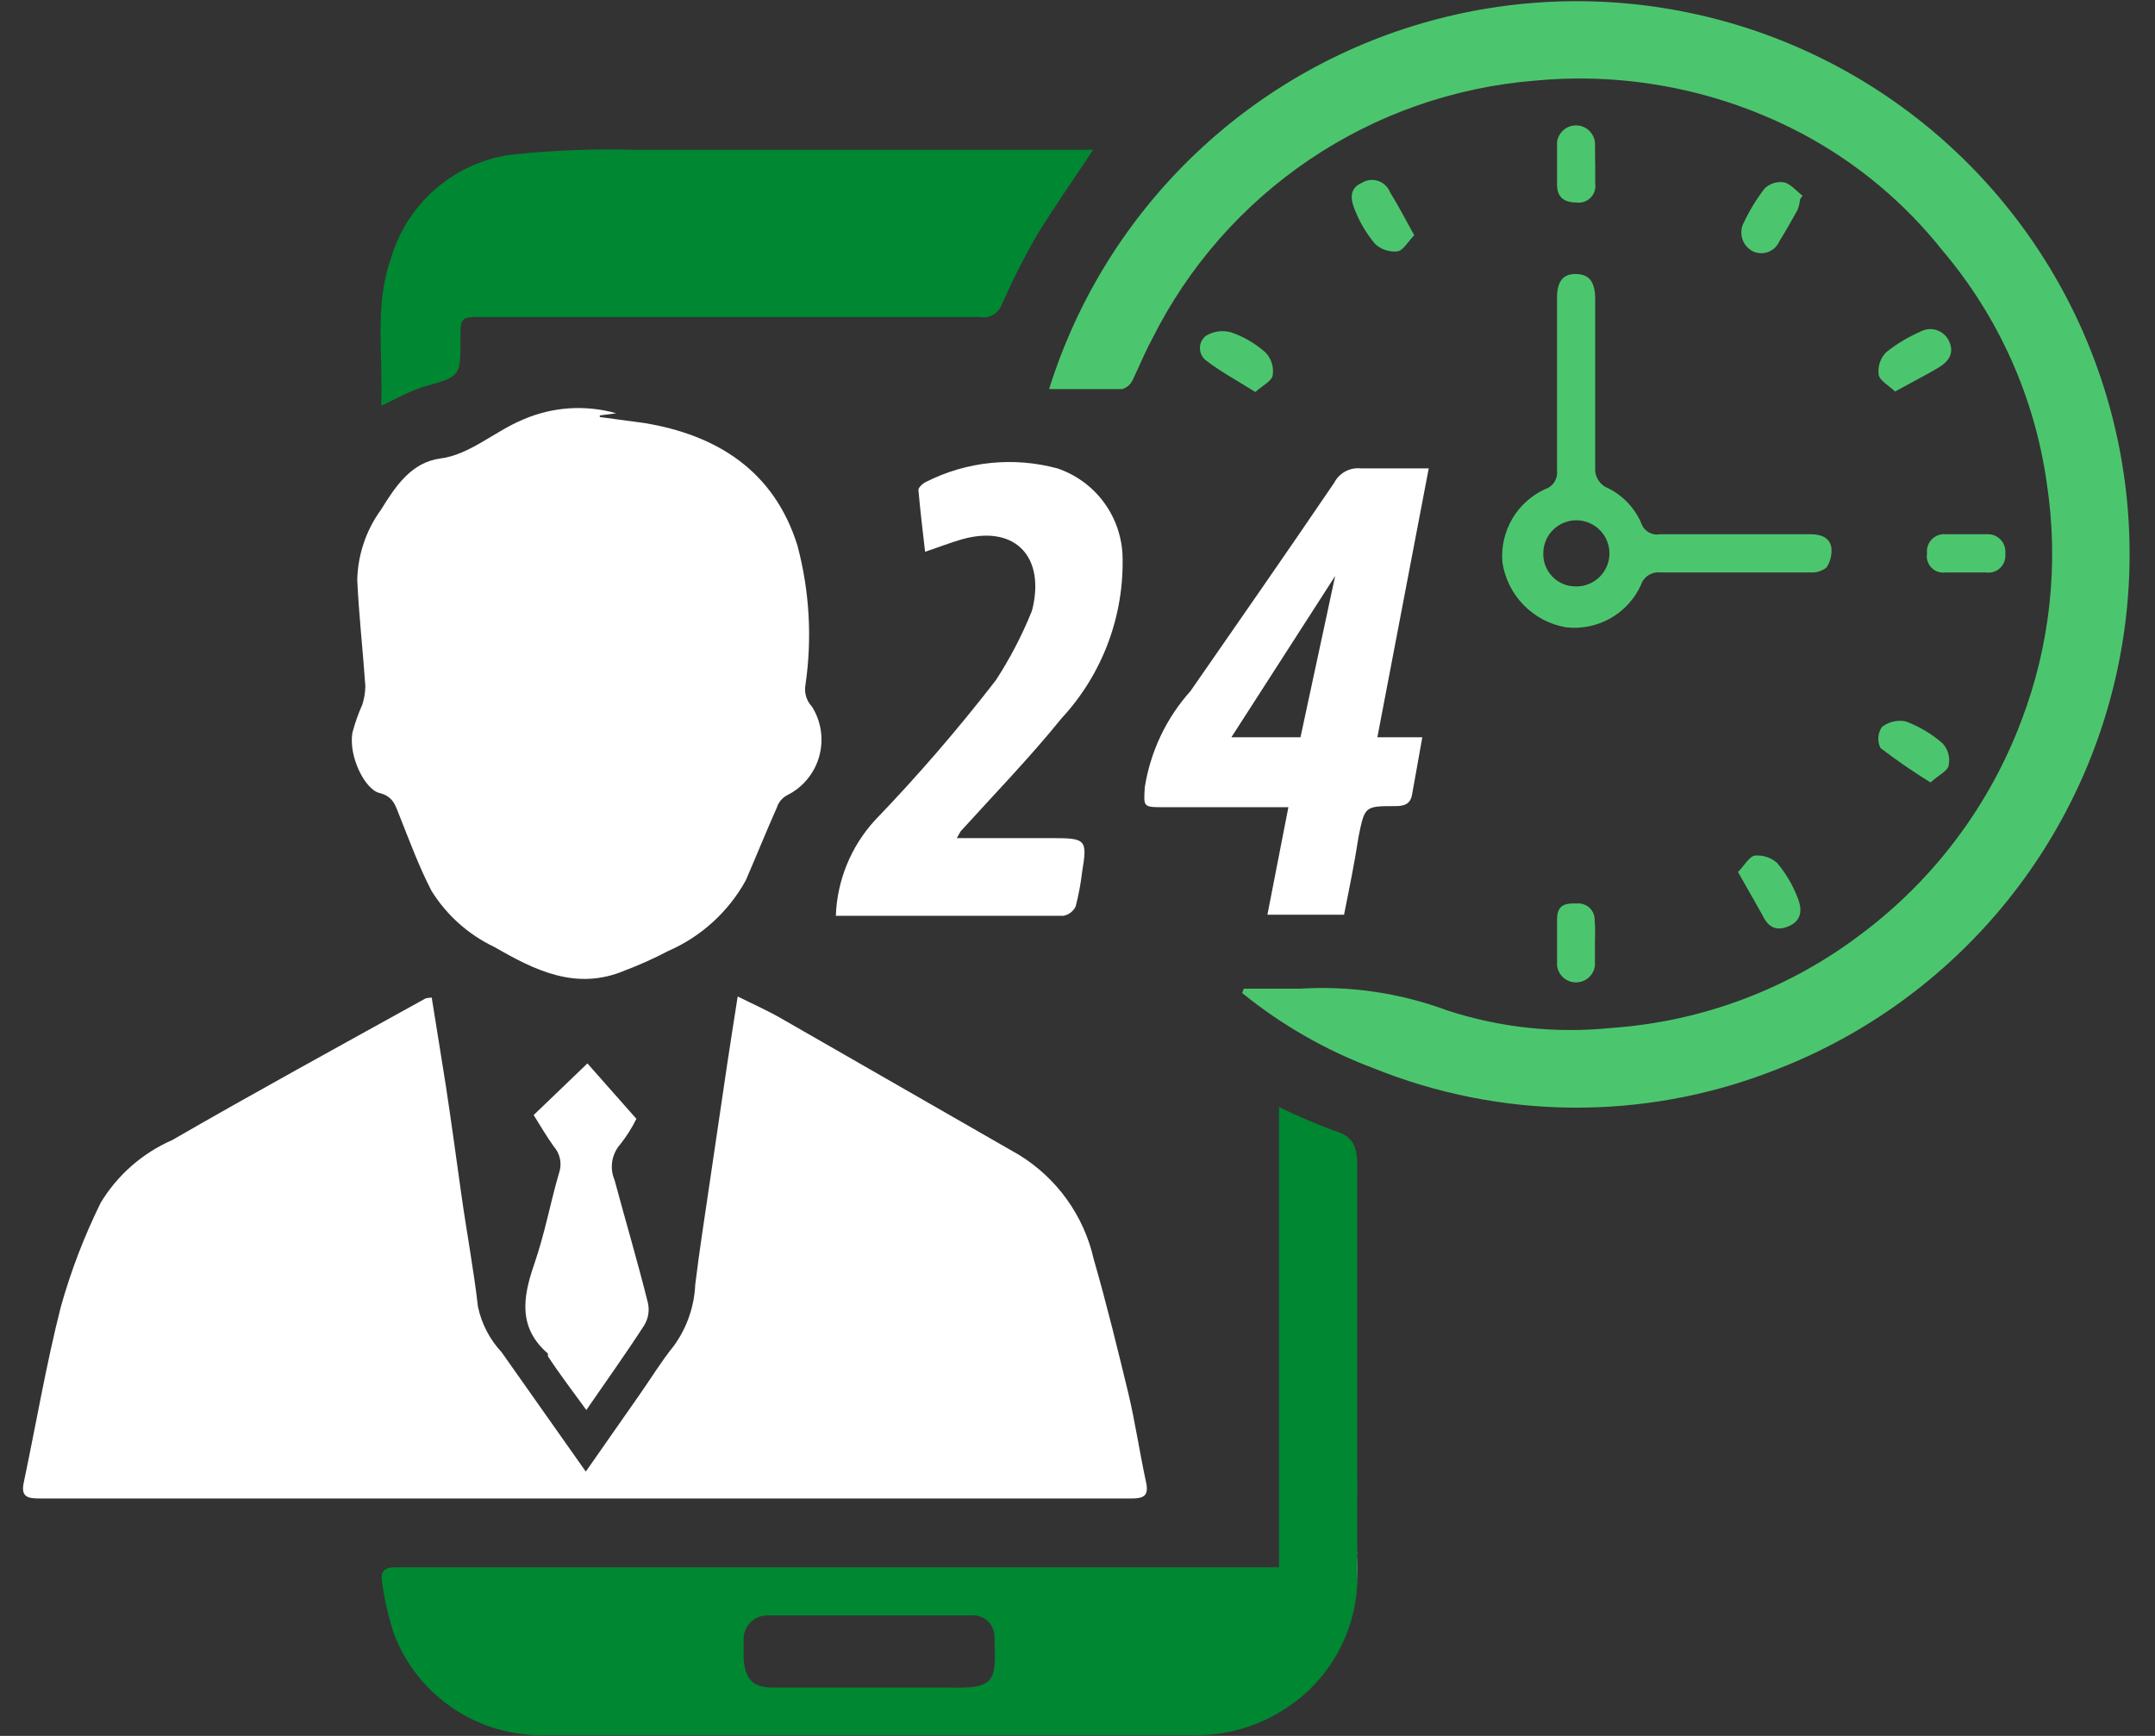 <svg width="72" height="58" viewBox="0 0 72 58" fill="none" xmlns="http://www.w3.org/2000/svg">
<rect x="0" y="0" width="72" height="58" fill="#333333" stroke="none"/>
<g clip-path="url(#clip0_2198_1001)">
<path d="M14.424 33.33C14.585 34.345 14.747 35.325 14.9 36.304C15.08 37.49 15.241 38.676 15.412 39.898C15.583 41.119 15.825 42.404 15.969 43.662C16.09 44.23 16.363 44.755 16.759 45.18L19.572 49.169L21.368 46.599C21.746 46.06 22.096 45.485 22.509 44.973C22.945 44.376 23.195 43.664 23.228 42.925C23.363 41.802 23.542 40.688 23.704 39.565L24.297 35.549C24.405 34.822 24.522 34.103 24.647 33.294C25.169 33.555 25.636 33.761 26.076 34.013L34.045 38.586C34.672 38.971 35.217 39.477 35.646 40.076C36.075 40.675 36.38 41.353 36.542 42.072C36.973 43.563 37.342 45.081 37.701 46.563C37.935 47.552 38.078 48.549 38.294 49.537C38.384 49.977 38.213 50.067 37.809 50.067H1.325C0.93 50.067 0.687 50.022 0.795 49.528C1.208 47.57 1.541 45.593 2.035 43.653C2.371 42.459 2.816 41.298 3.365 40.185C3.926 39.257 4.761 38.526 5.754 38.092C8.539 36.484 11.369 34.938 14.19 33.375C14.235 33.339 14.298 33.348 14.424 33.33Z" fill="white"/>
<path d="M20.588 13.808L20.04 13.88V13.934L21.513 14.132C23.939 14.527 25.861 15.722 26.643 18.228C27.046 19.742 27.138 21.323 26.912 22.873C26.887 23.004 26.894 23.139 26.931 23.267C26.969 23.395 27.036 23.513 27.128 23.61C27.282 23.855 27.384 24.131 27.425 24.418C27.467 24.705 27.447 24.998 27.369 25.278C27.29 25.557 27.154 25.817 26.968 26.04C26.783 26.264 26.552 26.445 26.292 26.574C26.135 26.659 26.016 26.8 25.96 26.97C25.601 27.778 25.268 28.605 24.918 29.413C24.337 30.466 23.424 31.297 22.322 31.776C21.856 32.021 21.376 32.237 20.884 32.423C19.258 33.115 17.874 32.423 16.518 31.641C15.652 31.23 14.922 30.578 14.416 29.764C14.002 28.964 13.688 28.111 13.355 27.275C13.212 26.925 13.149 26.61 12.673 26.494C12.197 26.377 11.64 25.281 11.774 24.481C11.86 24.158 11.971 23.843 12.107 23.538C12.171 23.337 12.204 23.128 12.206 22.918C12.125 21.741 11.99 20.555 11.936 19.378C11.955 18.535 12.231 17.716 12.727 17.034C13.221 16.234 13.751 15.443 14.721 15.318C15.691 15.192 16.518 14.419 17.461 14.024C18.447 13.592 19.552 13.516 20.588 13.808Z" fill="white"/>
<path d="M41.555 33.034C42.175 33.034 42.804 33.034 43.433 33.034C45.107 32.929 46.784 33.177 48.356 33.761C50.125 34.338 51.995 34.537 53.845 34.345C56.885 34.132 59.796 33.033 62.218 31.183C64.63 29.368 66.475 26.903 67.537 24.077C68.497 21.562 68.791 18.842 68.39 16.18C67.991 13.296 66.779 10.585 64.895 8.364C63.63 6.771 62.053 5.453 60.26 4.492C57.506 3.024 54.382 2.399 51.276 2.695C48.582 2.912 45.989 3.82 43.75 5.333C41.51 6.845 39.699 8.911 38.492 11.329C38.249 11.778 38.069 12.227 37.836 12.712C37.802 12.781 37.754 12.842 37.695 12.892C37.636 12.941 37.568 12.978 37.494 13C36.686 13 35.886 13 35.051 13C35.986 10.008 37.667 7.303 39.937 5.14C42.206 2.977 44.988 1.428 48.021 0.637C51.055 -0.154 54.239 -0.159 57.276 0.621C60.312 1.4 63.099 2.94 65.376 5.095C67.653 7.249 69.344 9.948 70.29 12.937C71.236 15.925 71.406 19.105 70.784 22.178C70.161 25.25 68.767 28.113 66.733 30.498C64.698 32.883 62.09 34.711 59.154 35.81C54.879 37.448 50.141 37.406 45.894 35.693C44.304 35.097 42.82 34.248 41.501 33.178L41.555 33.034Z" fill="#4CC66E"/>
<path d="M45.346 51.828V52.843C45.362 52.544 45.362 52.244 45.346 51.945C45.355 51.907 45.355 51.867 45.346 51.828Z" fill="white"/>
<path d="M45.346 38.963C45.346 38.361 45.247 37.975 44.6 37.786C43.964 37.554 43.34 37.287 42.732 36.987V52.367H13.615C13.453 52.367 13.301 52.367 13.148 52.367C12.86 52.367 12.699 52.529 12.761 52.834C12.841 53.426 12.973 54.009 13.157 54.577C13.544 55.603 14.243 56.482 15.155 57.091C16.066 57.7 17.146 58.008 18.242 57.973H39.803C40.82 58.006 41.827 57.751 42.705 57.236C43.471 56.798 44.114 56.175 44.576 55.423C45.038 54.671 45.303 53.814 45.346 52.933C45.35 52.9 45.35 52.867 45.346 52.834V49.861C45.356 49.75 45.356 49.639 45.346 49.528C45.346 46.016 45.346 42.485 45.346 38.963ZM31.735 56.383C30.837 56.383 29.939 56.383 29.04 56.383H25.797C25.141 56.383 24.899 56.086 24.845 55.431C24.845 55.224 24.845 55.017 24.845 54.82C24.837 54.708 24.853 54.595 24.892 54.49C24.931 54.384 24.992 54.288 25.072 54.208C25.151 54.129 25.246 54.066 25.351 54.026C25.456 53.986 25.568 53.969 25.68 53.975C27.926 53.975 30.172 53.975 32.427 53.975C32.531 53.963 32.635 53.974 32.734 54.007C32.833 54.039 32.923 54.093 32.999 54.164C33.075 54.235 33.135 54.321 33.174 54.417C33.213 54.514 33.231 54.617 33.227 54.721C33.281 56.158 33.263 56.428 31.753 56.383H31.735Z" fill="#008732"/>
<path d="M12.735 13.557C12.807 11.832 12.502 10.197 13.059 8.643C13.319 7.747 13.831 6.944 14.533 6.329C15.235 5.715 16.098 5.314 17.02 5.175C18.416 5.023 19.821 4.966 21.225 5.004C26.112 5.004 30.99 5.004 35.878 5.004H36.525C35.869 5.992 35.213 6.927 34.62 7.897C34.196 8.636 33.812 9.398 33.47 10.179C33.416 10.322 33.313 10.441 33.181 10.517C33.048 10.592 32.893 10.619 32.742 10.592H16.131C15.385 10.592 15.385 10.592 15.385 11.347C15.385 12.578 15.385 12.578 14.164 12.919C13.936 12.994 13.714 13.084 13.499 13.188L12.735 13.557Z" fill="#008732"/>
<path d="M44.905 30.563H42.345L43.046 26.97H38.787C38.185 26.97 38.212 26.925 38.248 26.305C38.437 25.108 38.967 23.991 39.776 23.089C41.384 20.771 42.992 18.462 44.573 16.135C44.656 15.973 44.786 15.839 44.947 15.752C45.107 15.666 45.29 15.63 45.471 15.65C46.181 15.65 46.909 15.65 47.735 15.65L46.019 24.634H47.52C47.403 25.317 47.286 25.927 47.178 26.547C47.124 26.871 46.909 26.934 46.621 26.934C45.597 26.934 45.597 26.934 45.39 27.958C45.256 28.829 45.085 29.665 44.905 30.563ZM43.45 24.634L44.609 19.244L41.141 24.634H43.45Z" fill="white"/>
<path d="M31.968 28.003H35.176C36.281 28.003 36.335 28.057 36.155 29.126C36.11 29.517 36.038 29.904 35.939 30.285C35.901 30.365 35.844 30.435 35.774 30.489C35.704 30.544 35.622 30.581 35.535 30.599C34.969 30.599 34.403 30.599 33.837 30.599H27.926C27.968 29.415 28.43 28.285 29.229 27.41C30.66 25.924 32.009 24.361 33.271 22.729C33.742 22.006 34.142 21.238 34.466 20.438C34.489 20.371 34.507 20.302 34.52 20.232C34.879 18.507 33.828 17.537 32.13 18.022C31.753 18.13 31.394 18.273 30.908 18.435C30.828 17.752 30.747 17.06 30.684 16.369C30.684 16.288 30.837 16.144 30.944 16.099C32.3 15.414 33.862 15.254 35.328 15.65C35.936 15.856 36.468 16.238 36.855 16.749C37.243 17.26 37.468 17.875 37.503 18.516C37.577 20.544 36.844 22.518 35.463 24.005C34.403 25.317 33.226 26.529 32.094 27.778L31.968 28.003Z" fill="white"/>
<path d="M53.296 12.802C53.296 13.79 53.296 14.77 53.296 15.749C53.309 15.856 53.346 15.959 53.405 16.05C53.464 16.14 53.544 16.216 53.638 16.27C54.173 16.507 54.599 16.937 54.833 17.474C54.874 17.602 54.96 17.711 55.076 17.78C55.192 17.85 55.329 17.875 55.461 17.851C57.141 17.851 58.83 17.851 60.51 17.851C60.852 17.851 61.121 17.968 61.184 18.273C61.216 18.516 61.159 18.762 61.022 18.965C60.866 19.085 60.671 19.142 60.474 19.127C58.812 19.127 57.141 19.127 55.47 19.127C55.33 19.112 55.19 19.146 55.072 19.223C54.954 19.3 54.866 19.415 54.824 19.549C54.608 20.019 54.25 20.409 53.8 20.662C53.349 20.915 52.83 21.02 52.317 20.959C51.781 20.866 51.289 20.607 50.908 20.218C50.528 19.83 50.279 19.332 50.197 18.794C50.153 18.288 50.266 17.78 50.522 17.341C50.778 16.902 51.163 16.553 51.625 16.342C51.753 16.301 51.863 16.216 51.935 16.103C52.007 15.99 52.037 15.855 52.021 15.722C52.021 13.799 52.021 11.877 52.021 9.954C52.021 9.397 52.227 9.146 52.658 9.155C53.09 9.164 53.287 9.406 53.296 9.963V12.802ZM52.658 19.594C52.877 19.596 53.092 19.532 53.275 19.412C53.458 19.292 53.601 19.12 53.686 18.918C53.771 18.716 53.794 18.494 53.752 18.279C53.711 18.064 53.606 17.866 53.452 17.711C53.298 17.555 53.101 17.449 52.886 17.406C52.672 17.362 52.449 17.384 52.247 17.467C52.044 17.55 51.871 17.692 51.749 17.874C51.627 18.056 51.562 18.27 51.562 18.489C51.559 18.634 51.584 18.779 51.638 18.914C51.692 19.049 51.772 19.172 51.875 19.275C51.977 19.378 52.099 19.46 52.234 19.515C52.369 19.569 52.513 19.596 52.658 19.594Z" fill="#4CC66E"/>
<path d="M19.59 47.111C19.123 46.465 18.692 45.908 18.306 45.315C18.306 45.315 18.306 45.243 18.306 45.225C17.317 44.371 17.461 43.365 17.839 42.269C18.216 41.173 18.378 40.221 18.674 39.206C18.729 39.054 18.742 38.891 18.712 38.733C18.682 38.575 18.61 38.428 18.503 38.307C18.27 37.984 18.072 37.642 17.83 37.256L19.626 35.531L21.262 37.382C21.113 37.685 20.932 37.971 20.722 38.235C20.581 38.396 20.488 38.594 20.455 38.806C20.422 39.017 20.449 39.234 20.534 39.43C20.902 40.805 21.297 42.126 21.648 43.536C21.705 43.791 21.66 44.059 21.522 44.282C20.92 45.216 20.282 46.105 19.59 47.111Z" fill="white"/>
<path d="M64.5 26.143C63.924 25.788 63.366 25.404 62.829 24.993C62.774 24.883 62.749 24.76 62.757 24.637C62.765 24.514 62.805 24.395 62.874 24.292C62.985 24.204 63.114 24.142 63.253 24.109C63.391 24.077 63.535 24.075 63.673 24.104C64.121 24.27 64.536 24.517 64.895 24.831C64.985 24.924 65.051 25.037 65.088 25.16C65.126 25.284 65.133 25.414 65.111 25.541C65.111 25.748 64.769 25.892 64.5 26.143Z" fill="#4CC66E"/>
<path d="M63.315 13.081C63.09 12.865 62.794 12.712 62.767 12.515C62.75 12.379 62.763 12.242 62.807 12.113C62.85 11.983 62.923 11.866 63.019 11.769C63.365 11.493 63.745 11.264 64.151 11.086C64.233 11.04 64.323 11.011 64.417 11C64.51 10.99 64.605 10.999 64.695 11.027C64.785 11.055 64.869 11.101 64.94 11.162C65.012 11.223 65.07 11.298 65.112 11.383C65.309 11.796 65.112 12.074 64.77 12.281C64.429 12.488 63.854 12.784 63.315 13.081Z" fill="#4CC66E"/>
<path d="M58.068 29.135C58.284 28.919 58.437 28.623 58.625 28.587C58.762 28.575 58.899 28.591 59.029 28.634C59.159 28.677 59.278 28.747 59.38 28.838C59.665 29.179 59.893 29.565 60.054 29.979C60.197 30.321 60.242 30.734 59.775 30.941C59.308 31.147 59.057 30.941 58.877 30.563L58.068 29.135Z" fill="#4CC66E"/>
<path d="M41.941 13.098C41.33 12.712 40.773 12.416 40.288 12.038C40.226 11.99 40.176 11.928 40.142 11.857C40.108 11.786 40.09 11.708 40.09 11.63C40.09 11.551 40.108 11.473 40.142 11.403C40.176 11.332 40.226 11.27 40.288 11.221C40.413 11.145 40.553 11.095 40.698 11.075C40.843 11.055 40.991 11.065 41.132 11.104C41.552 11.249 41.94 11.475 42.273 11.769C42.369 11.866 42.441 11.983 42.485 12.113C42.529 12.242 42.542 12.379 42.525 12.514C42.516 12.721 42.201 12.865 41.941 13.098Z" fill="#4CC66E"/>
<path d="M47.251 7.861C47.035 8.077 46.883 8.373 46.685 8.4C46.55 8.413 46.414 8.397 46.285 8.354C46.157 8.311 46.039 8.241 45.939 8.148C45.654 7.807 45.426 7.422 45.265 7.007C45.131 6.684 45.059 6.298 45.499 6.109C45.58 6.059 45.67 6.027 45.764 6.016C45.859 6.005 45.954 6.015 46.044 6.045C46.134 6.075 46.217 6.125 46.285 6.19C46.354 6.255 46.408 6.335 46.442 6.423C46.703 6.846 46.945 7.304 47.251 7.861Z" fill="#4CC66E"/>
<path d="M60.142 6.657C60.129 6.777 60.102 6.894 60.062 7.007C59.864 7.358 59.666 7.717 59.451 8.059C59.416 8.141 59.364 8.216 59.3 8.278C59.235 8.34 59.158 8.388 59.074 8.42C58.989 8.451 58.9 8.464 58.81 8.459C58.72 8.454 58.633 8.431 58.552 8.391C58.387 8.302 58.263 8.15 58.209 7.97C58.156 7.79 58.175 7.595 58.265 7.43C58.455 7.029 58.687 6.65 58.956 6.298C59.041 6.216 59.144 6.155 59.256 6.12C59.368 6.084 59.487 6.074 59.603 6.091C59.828 6.145 60.017 6.379 60.223 6.54L60.142 6.657Z" fill="#4CC66E"/>
<path d="M65.677 19.127H65.003C64.917 19.139 64.83 19.131 64.747 19.104C64.665 19.076 64.591 19.029 64.53 18.966C64.469 18.904 64.425 18.828 64.399 18.745C64.374 18.662 64.368 18.574 64.383 18.489C64.373 18.403 64.383 18.315 64.411 18.233C64.44 18.151 64.487 18.077 64.548 18.015C64.609 17.954 64.684 17.907 64.766 17.879C64.848 17.851 64.935 17.841 65.021 17.851H66.36C66.447 17.842 66.534 17.853 66.616 17.883C66.698 17.913 66.772 17.96 66.833 18.022C66.894 18.084 66.941 18.159 66.969 18.241C66.998 18.324 67.008 18.411 66.998 18.498C67.008 18.585 66.999 18.673 66.97 18.755C66.941 18.837 66.893 18.912 66.831 18.973C66.768 19.034 66.692 19.079 66.609 19.106C66.525 19.133 66.437 19.14 66.351 19.127H65.677Z" fill="#4CC66E"/>
<path d="M53.297 5.516C53.297 5.723 53.297 5.929 53.297 6.136C53.31 6.222 53.302 6.31 53.274 6.393C53.246 6.475 53.199 6.55 53.137 6.611C53.075 6.672 52.999 6.718 52.917 6.745C52.834 6.772 52.746 6.778 52.66 6.765C52.246 6.765 52.013 6.576 52.022 6.145V4.752C52.04 4.597 52.115 4.455 52.232 4.351C52.348 4.247 52.499 4.19 52.655 4.19C52.811 4.19 52.962 4.247 53.079 4.351C53.195 4.455 53.27 4.597 53.288 4.752C53.297 5.004 53.288 5.265 53.297 5.516Z" fill="#4CC66E"/>
<path d="M53.288 31.542C53.288 31.785 53.288 32.028 53.288 32.261C53.27 32.416 53.195 32.559 53.078 32.663C52.962 32.766 52.811 32.823 52.655 32.823C52.499 32.823 52.348 32.766 52.231 32.663C52.115 32.559 52.04 32.416 52.022 32.261C52.022 31.749 52.022 31.237 52.022 30.725C52.022 30.213 52.309 30.177 52.686 30.186C52.764 30.18 52.841 30.189 52.914 30.215C52.987 30.241 53.054 30.282 53.11 30.336C53.166 30.389 53.21 30.454 53.239 30.526C53.268 30.597 53.282 30.674 53.279 30.752C53.306 31.03 53.288 31.291 53.288 31.542Z" fill="#4CC66E"/>
<path d="M45.346 52.843V52.933C45.349 52.903 45.349 52.873 45.346 52.843Z" fill="white"/>
</g>
<defs>
<clipPath id="clip0_2198_1001">
<rect width="70.371" height="58" fill="white" transform="translate(0.777)"/>
</clipPath>
</defs>
</svg>
